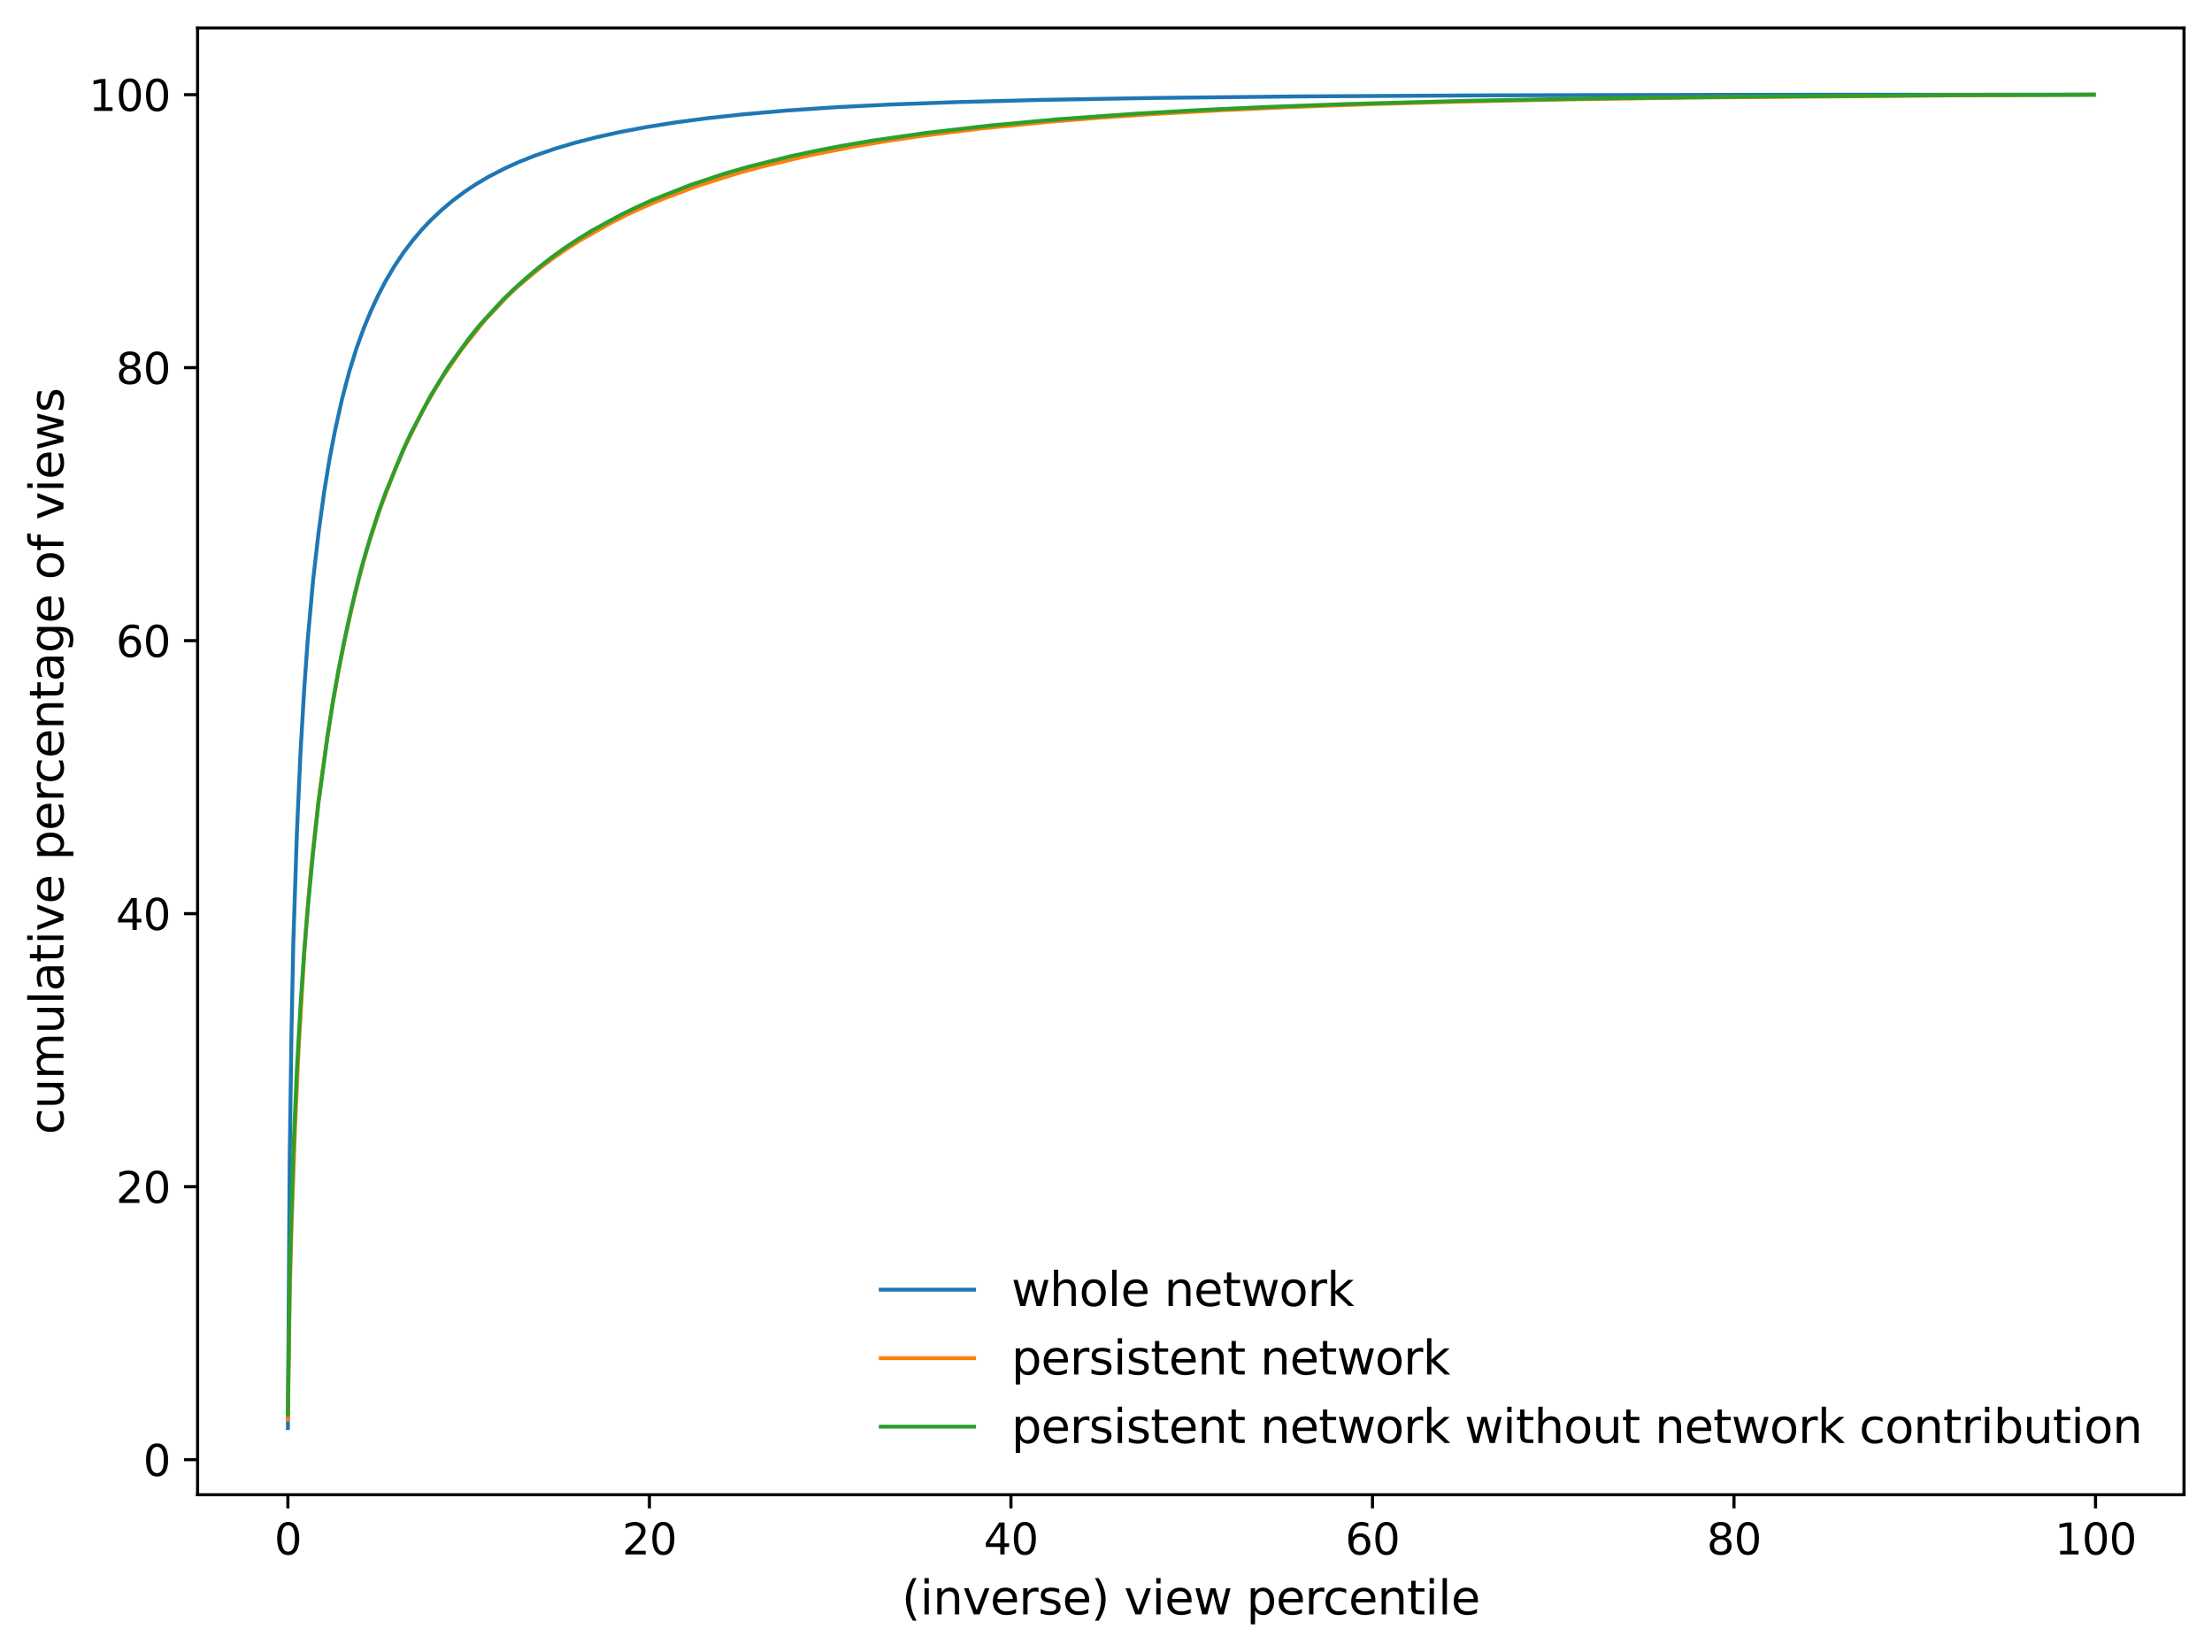 <?xml version="1.0" encoding="utf-8" standalone="no"?>
<!DOCTYPE svg PUBLIC "-//W3C//DTD SVG 1.1//EN"
  "http://www.w3.org/Graphics/SVG/1.1/DTD/svg11.dtd">
<svg height="424.8pt" version="1.1" viewBox="0 0 568.8 424.8" width="568.8pt" xmlns="http://www.w3.org/2000/svg" xmlns:xlink="http://www.w3.org/1999/xlink">
 <defs>
  <style type="text/css">*{stroke-linecap:butt;stroke-linejoin:round;}</style>
 </defs>
 <g id="figure_1">
  <g id="patch_1">
   <path d="M 0 424.8 
L 568.8 424.8 
L 568.8 0 
L 0 0 
z
" style="fill:#ffffff;"/>
  </g>
  <g id="axes_1">
   <g id="patch_2">
    <path d="M 50.81 384.34 
L 561.6 384.34 
L 561.6 7.2 
L 50.81 7.2 
z
" style="fill:#ffffff;"/>
   </g>
   <g id="matplotlib.axis_1">
    <g id="xtick_1">
     <g id="line2d_1">
      <defs>
       <path d="M 0 0 
L 0 3.5 
" id="ma254c2b39b" style="stroke:#000000;stroke-width:0.8;"/>
      </defs>
      <g>
       <use style="stroke:#000000;stroke-width:0.8;" x="74.028" xlink:href="#ma254c2b39b" y="384.34"/>
      </g>
     </g>
     <g id="text_1">
      <!-- 0 -->
      <g transform="translate(70.528 399.699)scale(0.11 -0.11)">
       <defs>
        <path d="M 2034 4250 
Q 1547 4250 1301 3770 
Q 1056 3291 1056 2328 
Q 1056 1369 1301 889 
Q 1547 409 2034 409 
Q 2525 409 2770 889 
Q 3016 1369 3016 2328 
Q 3016 3291 2770 3770 
Q 2525 4250 2034 4250 
z
M 2034 4750 
Q 2819 4750 3233 4129 
Q 3647 3509 3647 2328 
Q 3647 1150 3233 529 
Q 2819 -91 2034 -91 
Q 1250 -91 836 529 
Q 422 1150 422 2328 
Q 422 3509 836 4129 
Q 1250 4750 2034 4750 
z
" id="DejaVuSans-30" transform="scale(0.016)"/>
       </defs>
       <use xlink:href="#DejaVuSans-30"/>
      </g>
     </g>
    </g>
    <g id="xtick_2">
     <g id="line2d_2">
      <g>
       <use style="stroke:#000000;stroke-width:0.8;" x="166.992" xlink:href="#ma254c2b39b" y="384.34"/>
      </g>
     </g>
     <g id="text_2">
      <!-- 20 -->
      <g transform="translate(159.993 399.699)scale(0.11 -0.11)">
       <defs>
        <path d="M 1228 531 
L 3431 531 
L 3431 0 
L 469 0 
L 469 531 
Q 828 903 1448 1529 
Q 2069 2156 2228 2338 
Q 2531 2678 2651 2914 
Q 2772 3150 2772 3378 
Q 2772 3750 2511 3984 
Q 2250 4219 1831 4219 
Q 1534 4219 1204 4116 
Q 875 4013 500 3803 
L 500 4441 
Q 881 4594 1212 4672 
Q 1544 4750 1819 4750 
Q 2544 4750 2975 4387 
Q 3406 4025 3406 3419 
Q 3406 3131 3298 2873 
Q 3191 2616 2906 2266 
Q 2828 2175 2409 1742 
Q 1991 1309 1228 531 
z
" id="DejaVuSans-32" transform="scale(0.016)"/>
       </defs>
       <use xlink:href="#DejaVuSans-32"/>
       <use x="63.623" xlink:href="#DejaVuSans-30"/>
      </g>
     </g>
    </g>
    <g id="xtick_3">
     <g id="line2d_3">
      <g>
       <use style="stroke:#000000;stroke-width:0.8;" x="259.955" xlink:href="#ma254c2b39b" y="384.34"/>
      </g>
     </g>
     <g id="text_3">
      <!-- 40 -->
      <g transform="translate(252.957 399.699)scale(0.11 -0.11)">
       <defs>
        <path d="M 2419 4116 
L 825 1625 
L 2419 1625 
L 2419 4116 
z
M 2253 4666 
L 3047 4666 
L 3047 1625 
L 3713 1625 
L 3713 1100 
L 3047 1100 
L 3047 0 
L 2419 0 
L 2419 1100 
L 313 1100 
L 313 1709 
L 2253 4666 
z
" id="DejaVuSans-34" transform="scale(0.016)"/>
       </defs>
       <use xlink:href="#DejaVuSans-34"/>
       <use x="63.623" xlink:href="#DejaVuSans-30"/>
      </g>
     </g>
    </g>
    <g id="xtick_4">
     <g id="line2d_4">
      <g>
       <use style="stroke:#000000;stroke-width:0.8;" x="352.919" xlink:href="#ma254c2b39b" y="384.34"/>
      </g>
     </g>
     <g id="text_4">
      <!-- 60 -->
      <g transform="translate(345.921 399.699)scale(0.11 -0.11)">
       <defs>
        <path d="M 2113 2584 
Q 1688 2584 1439 2293 
Q 1191 2003 1191 1497 
Q 1191 994 1439 701 
Q 1688 409 2113 409 
Q 2538 409 2786 701 
Q 3034 994 3034 1497 
Q 3034 2003 2786 2293 
Q 2538 2584 2113 2584 
z
M 3366 4563 
L 3366 3988 
Q 3128 4100 2886 4159 
Q 2644 4219 2406 4219 
Q 1781 4219 1451 3797 
Q 1122 3375 1075 2522 
Q 1259 2794 1537 2939 
Q 1816 3084 2150 3084 
Q 2853 3084 3261 2657 
Q 3669 2231 3669 1497 
Q 3669 778 3244 343 
Q 2819 -91 2113 -91 
Q 1303 -91 875 529 
Q 447 1150 447 2328 
Q 447 3434 972 4092 
Q 1497 4750 2381 4750 
Q 2619 4750 2861 4703 
Q 3103 4656 3366 4563 
z
" id="DejaVuSans-36" transform="scale(0.016)"/>
       </defs>
       <use xlink:href="#DejaVuSans-36"/>
       <use x="63.623" xlink:href="#DejaVuSans-30"/>
      </g>
     </g>
    </g>
    <g id="xtick_5">
     <g id="line2d_5">
      <g>
       <use style="stroke:#000000;stroke-width:0.8;" x="445.883" xlink:href="#ma254c2b39b" y="384.34"/>
      </g>
     </g>
     <g id="text_5">
      <!-- 80 -->
      <g transform="translate(438.884 399.699)scale(0.11 -0.11)">
       <defs>
        <path d="M 2034 2216 
Q 1584 2216 1326 1975 
Q 1069 1734 1069 1313 
Q 1069 891 1326 650 
Q 1584 409 2034 409 
Q 2484 409 2743 651 
Q 3003 894 3003 1313 
Q 3003 1734 2745 1975 
Q 2488 2216 2034 2216 
z
M 1403 2484 
Q 997 2584 770 2862 
Q 544 3141 544 3541 
Q 544 4100 942 4425 
Q 1341 4750 2034 4750 
Q 2731 4750 3128 4425 
Q 3525 4100 3525 3541 
Q 3525 3141 3298 2862 
Q 3072 2584 2669 2484 
Q 3125 2378 3379 2068 
Q 3634 1759 3634 1313 
Q 3634 634 3220 271 
Q 2806 -91 2034 -91 
Q 1263 -91 848 271 
Q 434 634 434 1313 
Q 434 1759 690 2068 
Q 947 2378 1403 2484 
z
M 1172 3481 
Q 1172 3119 1398 2916 
Q 1625 2713 2034 2713 
Q 2441 2713 2670 2916 
Q 2900 3119 2900 3481 
Q 2900 3844 2670 4047 
Q 2441 4250 2034 4250 
Q 1625 4250 1398 4047 
Q 1172 3844 1172 3481 
z
" id="DejaVuSans-38" transform="scale(0.016)"/>
       </defs>
       <use xlink:href="#DejaVuSans-38"/>
       <use x="63.623" xlink:href="#DejaVuSans-30"/>
      </g>
     </g>
    </g>
    <g id="xtick_6">
     <g id="line2d_6">
      <g>
       <use style="stroke:#000000;stroke-width:0.8;" x="538.847" xlink:href="#ma254c2b39b" y="384.34"/>
      </g>
     </g>
     <g id="text_6">
      <!-- 100 -->
      <g transform="translate(528.349 399.699)scale(0.11 -0.11)">
       <defs>
        <path d="M 794 531 
L 1825 531 
L 1825 4091 
L 703 3866 
L 703 4441 
L 1819 4666 
L 2450 4666 
L 2450 531 
L 3481 531 
L 3481 0 
L 794 0 
L 794 531 
z
" id="DejaVuSans-31" transform="scale(0.016)"/>
       </defs>
       <use xlink:href="#DejaVuSans-31"/>
       <use x="63.623" xlink:href="#DejaVuSans-30"/>
       <use x="127.246" xlink:href="#DejaVuSans-30"/>
      </g>
     </g>
    </g>
    <g id="text_7">
     <!-- (inverse) view percentile -->
     <g transform="translate(231.892 415.104)scale(0.12 -0.12)">
      <defs>
       <path d="M 1984 4856 
Q 1566 4138 1362 3434 
Q 1159 2731 1159 2009 
Q 1159 1288 1364 580 
Q 1569 -128 1984 -844 
L 1484 -844 
Q 1016 -109 783 600 
Q 550 1309 550 2009 
Q 550 2706 781 3412 
Q 1013 4119 1484 4856 
L 1984 4856 
z
" id="DejaVuSans-28" transform="scale(0.016)"/>
       <path d="M 603 3500 
L 1178 3500 
L 1178 0 
L 603 0 
L 603 3500 
z
M 603 4863 
L 1178 4863 
L 1178 4134 
L 603 4134 
L 603 4863 
z
" id="DejaVuSans-69" transform="scale(0.016)"/>
       <path d="M 3513 2113 
L 3513 0 
L 2938 0 
L 2938 2094 
Q 2938 2591 2744 2837 
Q 2550 3084 2163 3084 
Q 1697 3084 1428 2787 
Q 1159 2491 1159 1978 
L 1159 0 
L 581 0 
L 581 3500 
L 1159 3500 
L 1159 2956 
Q 1366 3272 1645 3428 
Q 1925 3584 2291 3584 
Q 2894 3584 3203 3211 
Q 3513 2838 3513 2113 
z
" id="DejaVuSans-6e" transform="scale(0.016)"/>
       <path d="M 191 3500 
L 800 3500 
L 1894 563 
L 2988 3500 
L 3597 3500 
L 2284 0 
L 1503 0 
L 191 3500 
z
" id="DejaVuSans-76" transform="scale(0.016)"/>
       <path d="M 3597 1894 
L 3597 1613 
L 953 1613 
Q 991 1019 1311 708 
Q 1631 397 2203 397 
Q 2534 397 2845 478 
Q 3156 559 3463 722 
L 3463 178 
Q 3153 47 2828 -22 
Q 2503 -91 2169 -91 
Q 1331 -91 842 396 
Q 353 884 353 1716 
Q 353 2575 817 3079 
Q 1281 3584 2069 3584 
Q 2775 3584 3186 3129 
Q 3597 2675 3597 1894 
z
M 3022 2063 
Q 3016 2534 2758 2815 
Q 2500 3097 2075 3097 
Q 1594 3097 1305 2825 
Q 1016 2553 972 2059 
L 3022 2063 
z
" id="DejaVuSans-65" transform="scale(0.016)"/>
       <path d="M 2631 2963 
Q 2534 3019 2420 3045 
Q 2306 3072 2169 3072 
Q 1681 3072 1420 2755 
Q 1159 2438 1159 1844 
L 1159 0 
L 581 0 
L 581 3500 
L 1159 3500 
L 1159 2956 
Q 1341 3275 1631 3429 
Q 1922 3584 2338 3584 
Q 2397 3584 2469 3576 
Q 2541 3569 2628 3553 
L 2631 2963 
z
" id="DejaVuSans-72" transform="scale(0.016)"/>
       <path d="M 2834 3397 
L 2834 2853 
Q 2591 2978 2328 3040 
Q 2066 3103 1784 3103 
Q 1356 3103 1142 2972 
Q 928 2841 928 2578 
Q 928 2378 1081 2264 
Q 1234 2150 1697 2047 
L 1894 2003 
Q 2506 1872 2764 1633 
Q 3022 1394 3022 966 
Q 3022 478 2636 193 
Q 2250 -91 1575 -91 
Q 1294 -91 989 -36 
Q 684 19 347 128 
L 347 722 
Q 666 556 975 473 
Q 1284 391 1588 391 
Q 1994 391 2212 530 
Q 2431 669 2431 922 
Q 2431 1156 2273 1281 
Q 2116 1406 1581 1522 
L 1381 1569 
Q 847 1681 609 1914 
Q 372 2147 372 2553 
Q 372 3047 722 3315 
Q 1072 3584 1716 3584 
Q 2034 3584 2315 3537 
Q 2597 3491 2834 3397 
z
" id="DejaVuSans-73" transform="scale(0.016)"/>
       <path d="M 513 4856 
L 1013 4856 
Q 1481 4119 1714 3412 
Q 1947 2706 1947 2009 
Q 1947 1309 1714 600 
Q 1481 -109 1013 -844 
L 513 -844 
Q 928 -128 1133 580 
Q 1338 1288 1338 2009 
Q 1338 2731 1133 3434 
Q 928 4138 513 4856 
z
" id="DejaVuSans-29" transform="scale(0.016)"/>
       <path id="DejaVuSans-20" transform="scale(0.016)"/>
       <path d="M 269 3500 
L 844 3500 
L 1563 769 
L 2278 3500 
L 2956 3500 
L 3675 769 
L 4391 3500 
L 4966 3500 
L 4050 0 
L 3372 0 
L 2619 2869 
L 1863 0 
L 1184 0 
L 269 3500 
z
" id="DejaVuSans-77" transform="scale(0.016)"/>
       <path d="M 1159 525 
L 1159 -1331 
L 581 -1331 
L 581 3500 
L 1159 3500 
L 1159 2969 
Q 1341 3281 1617 3432 
Q 1894 3584 2278 3584 
Q 2916 3584 3314 3078 
Q 3713 2572 3713 1747 
Q 3713 922 3314 415 
Q 2916 -91 2278 -91 
Q 1894 -91 1617 61 
Q 1341 213 1159 525 
z
M 3116 1747 
Q 3116 2381 2855 2742 
Q 2594 3103 2138 3103 
Q 1681 3103 1420 2742 
Q 1159 2381 1159 1747 
Q 1159 1113 1420 752 
Q 1681 391 2138 391 
Q 2594 391 2855 752 
Q 3116 1113 3116 1747 
z
" id="DejaVuSans-70" transform="scale(0.016)"/>
       <path d="M 3122 3366 
L 3122 2828 
Q 2878 2963 2633 3030 
Q 2388 3097 2138 3097 
Q 1578 3097 1268 2742 
Q 959 2388 959 1747 
Q 959 1106 1268 751 
Q 1578 397 2138 397 
Q 2388 397 2633 464 
Q 2878 531 3122 666 
L 3122 134 
Q 2881 22 2623 -34 
Q 2366 -91 2075 -91 
Q 1284 -91 818 406 
Q 353 903 353 1747 
Q 353 2603 823 3093 
Q 1294 3584 2113 3584 
Q 2378 3584 2631 3529 
Q 2884 3475 3122 3366 
z
" id="DejaVuSans-63" transform="scale(0.016)"/>
       <path d="M 1172 4494 
L 1172 3500 
L 2356 3500 
L 2356 3053 
L 1172 3053 
L 1172 1153 
Q 1172 725 1289 603 
Q 1406 481 1766 481 
L 2356 481 
L 2356 0 
L 1766 0 
Q 1100 0 847 248 
Q 594 497 594 1153 
L 594 3053 
L 172 3053 
L 172 3500 
L 594 3500 
L 594 4494 
L 1172 4494 
z
" id="DejaVuSans-74" transform="scale(0.016)"/>
       <path d="M 603 4863 
L 1178 4863 
L 1178 0 
L 603 0 
L 603 4863 
z
" id="DejaVuSans-6c" transform="scale(0.016)"/>
      </defs>
      <use xlink:href="#DejaVuSans-28"/>
      <use x="39.014" xlink:href="#DejaVuSans-69"/>
      <use x="66.797" xlink:href="#DejaVuSans-6e"/>
      <use x="130.176" xlink:href="#DejaVuSans-76"/>
      <use x="189.355" xlink:href="#DejaVuSans-65"/>
      <use x="250.879" xlink:href="#DejaVuSans-72"/>
      <use x="291.992" xlink:href="#DejaVuSans-73"/>
      <use x="344.092" xlink:href="#DejaVuSans-65"/>
      <use x="405.615" xlink:href="#DejaVuSans-29"/>
      <use x="444.629" xlink:href="#DejaVuSans-20"/>
      <use x="476.416" xlink:href="#DejaVuSans-76"/>
      <use x="535.596" xlink:href="#DejaVuSans-69"/>
      <use x="563.379" xlink:href="#DejaVuSans-65"/>
      <use x="624.902" xlink:href="#DejaVuSans-77"/>
      <use x="706.689" xlink:href="#DejaVuSans-20"/>
      <use x="738.477" xlink:href="#DejaVuSans-70"/>
      <use x="801.953" xlink:href="#DejaVuSans-65"/>
      <use x="863.477" xlink:href="#DejaVuSans-72"/>
      <use x="902.34" xlink:href="#DejaVuSans-63"/>
      <use x="957.32" xlink:href="#DejaVuSans-65"/>
      <use x="1018.844" xlink:href="#DejaVuSans-6e"/>
      <use x="1082.223" xlink:href="#DejaVuSans-74"/>
      <use x="1121.432" xlink:href="#DejaVuSans-69"/>
      <use x="1149.215" xlink:href="#DejaVuSans-6c"/>
      <use x="1176.998" xlink:href="#DejaVuSans-65"/>
     </g>
    </g>
   </g>
   <g id="matplotlib.axis_2">
    <g id="ytick_1">
     <g id="line2d_7">
      <defs>
       <path d="M 0 0 
L -3.5 0 
" id="meecfc00c84" style="stroke:#000000;stroke-width:0.8;"/>
      </defs>
      <g>
       <use style="stroke:#000000;stroke-width:0.8;" x="50.81" xlink:href="#meecfc00c84" y="375.324"/>
      </g>
     </g>
     <g id="text_8">
      <!-- 0 -->
      <g transform="translate(36.811 379.503)scale(0.11 -0.11)">
       <use xlink:href="#DejaVuSans-30"/>
      </g>
     </g>
    </g>
    <g id="ytick_2">
     <g id="line2d_8">
      <g>
       <use style="stroke:#000000;stroke-width:0.8;" x="50.81" xlink:href="#meecfc00c84" y="305.128"/>
      </g>
     </g>
     <g id="text_9">
      <!-- 20 -->
      <g transform="translate(29.812 309.307)scale(0.11 -0.11)">
       <use xlink:href="#DejaVuSans-32"/>
       <use x="63.623" xlink:href="#DejaVuSans-30"/>
      </g>
     </g>
    </g>
    <g id="ytick_3">
     <g id="line2d_9">
      <g>
       <use style="stroke:#000000;stroke-width:0.8;" x="50.81" xlink:href="#meecfc00c84" y="234.932"/>
      </g>
     </g>
     <g id="text_10">
      <!-- 40 -->
      <g transform="translate(29.812 239.111)scale(0.11 -0.11)">
       <use xlink:href="#DejaVuSans-34"/>
       <use x="63.623" xlink:href="#DejaVuSans-30"/>
      </g>
     </g>
    </g>
    <g id="ytick_4">
     <g id="line2d_10">
      <g>
       <use style="stroke:#000000;stroke-width:0.8;" x="50.81" xlink:href="#meecfc00c84" y="164.735"/>
      </g>
     </g>
     <g id="text_11">
      <!-- 60 -->
      <g transform="translate(29.812 168.914)scale(0.11 -0.11)">
       <use xlink:href="#DejaVuSans-36"/>
       <use x="63.623" xlink:href="#DejaVuSans-30"/>
      </g>
     </g>
    </g>
    <g id="ytick_5">
     <g id="line2d_11">
      <g>
       <use style="stroke:#000000;stroke-width:0.8;" x="50.81" xlink:href="#meecfc00c84" y="94.539"/>
      </g>
     </g>
     <g id="text_12">
      <!-- 80 -->
      <g transform="translate(29.812 98.718)scale(0.11 -0.11)">
       <use xlink:href="#DejaVuSans-38"/>
       <use x="63.623" xlink:href="#DejaVuSans-30"/>
      </g>
     </g>
    </g>
    <g id="ytick_6">
     <g id="line2d_12">
      <g>
       <use style="stroke:#000000;stroke-width:0.8;" x="50.81" xlink:href="#meecfc00c84" y="24.343"/>
      </g>
     </g>
     <g id="text_13">
      <!-- 100 -->
      <g transform="translate(22.814 28.522)scale(0.11 -0.11)">
       <use xlink:href="#DejaVuSans-31"/>
       <use x="63.623" xlink:href="#DejaVuSans-30"/>
       <use x="127.246" xlink:href="#DejaVuSans-30"/>
      </g>
     </g>
    </g>
    <g id="text_14">
     <!-- cumulative percentage of views -->
     <g transform="translate(16.318 291.727)rotate(-90)scale(0.12 -0.12)">
      <defs>
       <path d="M 544 1381 
L 544 3500 
L 1119 3500 
L 1119 1403 
Q 1119 906 1312 657 
Q 1506 409 1894 409 
Q 2359 409 2629 706 
Q 2900 1003 2900 1516 
L 2900 3500 
L 3475 3500 
L 3475 0 
L 2900 0 
L 2900 538 
Q 2691 219 2414 64 
Q 2138 -91 1772 -91 
Q 1169 -91 856 284 
Q 544 659 544 1381 
z
M 1991 3584 
L 1991 3584 
z
" id="DejaVuSans-75" transform="scale(0.016)"/>
       <path d="M 3328 2828 
Q 3544 3216 3844 3400 
Q 4144 3584 4550 3584 
Q 5097 3584 5394 3201 
Q 5691 2819 5691 2113 
L 5691 0 
L 5113 0 
L 5113 2094 
Q 5113 2597 4934 2840 
Q 4756 3084 4391 3084 
Q 3944 3084 3684 2787 
Q 3425 2491 3425 1978 
L 3425 0 
L 2847 0 
L 2847 2094 
Q 2847 2600 2669 2842 
Q 2491 3084 2119 3084 
Q 1678 3084 1418 2786 
Q 1159 2488 1159 1978 
L 1159 0 
L 581 0 
L 581 3500 
L 1159 3500 
L 1159 2956 
Q 1356 3278 1631 3431 
Q 1906 3584 2284 3584 
Q 2666 3584 2933 3390 
Q 3200 3197 3328 2828 
z
" id="DejaVuSans-6d" transform="scale(0.016)"/>
       <path d="M 2194 1759 
Q 1497 1759 1228 1600 
Q 959 1441 959 1056 
Q 959 750 1161 570 
Q 1363 391 1709 391 
Q 2188 391 2477 730 
Q 2766 1069 2766 1631 
L 2766 1759 
L 2194 1759 
z
M 3341 1997 
L 3341 0 
L 2766 0 
L 2766 531 
Q 2569 213 2275 61 
Q 1981 -91 1556 -91 
Q 1019 -91 701 211 
Q 384 513 384 1019 
Q 384 1609 779 1909 
Q 1175 2209 1959 2209 
L 2766 2209 
L 2766 2266 
Q 2766 2663 2505 2880 
Q 2244 3097 1772 3097 
Q 1472 3097 1187 3025 
Q 903 2953 641 2809 
L 641 3341 
Q 956 3463 1253 3523 
Q 1550 3584 1831 3584 
Q 2591 3584 2966 3190 
Q 3341 2797 3341 1997 
z
" id="DejaVuSans-61" transform="scale(0.016)"/>
       <path d="M 2906 1791 
Q 2906 2416 2648 2759 
Q 2391 3103 1925 3103 
Q 1463 3103 1205 2759 
Q 947 2416 947 1791 
Q 947 1169 1205 825 
Q 1463 481 1925 481 
Q 2391 481 2648 825 
Q 2906 1169 2906 1791 
z
M 3481 434 
Q 3481 -459 3084 -895 
Q 2688 -1331 1869 -1331 
Q 1566 -1331 1297 -1286 
Q 1028 -1241 775 -1147 
L 775 -588 
Q 1028 -725 1275 -790 
Q 1522 -856 1778 -856 
Q 2344 -856 2625 -561 
Q 2906 -266 2906 331 
L 2906 616 
Q 2728 306 2450 153 
Q 2172 0 1784 0 
Q 1141 0 747 490 
Q 353 981 353 1791 
Q 353 2603 747 3093 
Q 1141 3584 1784 3584 
Q 2172 3584 2450 3431 
Q 2728 3278 2906 2969 
L 2906 3500 
L 3481 3500 
L 3481 434 
z
" id="DejaVuSans-67" transform="scale(0.016)"/>
       <path d="M 1959 3097 
Q 1497 3097 1228 2736 
Q 959 2375 959 1747 
Q 959 1119 1226 758 
Q 1494 397 1959 397 
Q 2419 397 2687 759 
Q 2956 1122 2956 1747 
Q 2956 2369 2687 2733 
Q 2419 3097 1959 3097 
z
M 1959 3584 
Q 2709 3584 3137 3096 
Q 3566 2609 3566 1747 
Q 3566 888 3137 398 
Q 2709 -91 1959 -91 
Q 1206 -91 779 398 
Q 353 888 353 1747 
Q 353 2609 779 3096 
Q 1206 3584 1959 3584 
z
" id="DejaVuSans-6f" transform="scale(0.016)"/>
       <path d="M 2375 4863 
L 2375 4384 
L 1825 4384 
Q 1516 4384 1395 4259 
Q 1275 4134 1275 3809 
L 1275 3500 
L 2222 3500 
L 2222 3053 
L 1275 3053 
L 1275 0 
L 697 0 
L 697 3053 
L 147 3053 
L 147 3500 
L 697 3500 
L 697 3744 
Q 697 4328 969 4595 
Q 1241 4863 1831 4863 
L 2375 4863 
z
" id="DejaVuSans-66" transform="scale(0.016)"/>
      </defs>
      <use xlink:href="#DejaVuSans-63"/>
      <use x="54.98" xlink:href="#DejaVuSans-75"/>
      <use x="118.359" xlink:href="#DejaVuSans-6d"/>
      <use x="215.771" xlink:href="#DejaVuSans-75"/>
      <use x="279.15" xlink:href="#DejaVuSans-6c"/>
      <use x="306.934" xlink:href="#DejaVuSans-61"/>
      <use x="368.213" xlink:href="#DejaVuSans-74"/>
      <use x="407.422" xlink:href="#DejaVuSans-69"/>
      <use x="435.205" xlink:href="#DejaVuSans-76"/>
      <use x="494.385" xlink:href="#DejaVuSans-65"/>
      <use x="555.908" xlink:href="#DejaVuSans-20"/>
      <use x="587.695" xlink:href="#DejaVuSans-70"/>
      <use x="651.172" xlink:href="#DejaVuSans-65"/>
      <use x="712.695" xlink:href="#DejaVuSans-72"/>
      <use x="751.559" xlink:href="#DejaVuSans-63"/>
      <use x="806.539" xlink:href="#DejaVuSans-65"/>
      <use x="868.062" xlink:href="#DejaVuSans-6e"/>
      <use x="931.441" xlink:href="#DejaVuSans-74"/>
      <use x="970.65" xlink:href="#DejaVuSans-61"/>
      <use x="1031.93" xlink:href="#DejaVuSans-67"/>
      <use x="1095.406" xlink:href="#DejaVuSans-65"/>
      <use x="1156.93" xlink:href="#DejaVuSans-20"/>
      <use x="1188.717" xlink:href="#DejaVuSans-6f"/>
      <use x="1249.898" xlink:href="#DejaVuSans-66"/>
      <use x="1285.104" xlink:href="#DejaVuSans-20"/>
      <use x="1316.891" xlink:href="#DejaVuSans-76"/>
      <use x="1376.07" xlink:href="#DejaVuSans-69"/>
      <use x="1403.854" xlink:href="#DejaVuSans-65"/>
      <use x="1465.377" xlink:href="#DejaVuSans-77"/>
      <use x="1547.164" xlink:href="#DejaVuSans-73"/>
     </g>
    </g>
   </g>
   <g id="line2d_13">
    <path clip-path="url(#p9ec554883b)" d="M 74.028 367.198 
L 74.493 297.979 
L 74.957 265.092 
L 75.422 242.514 
L 76.352 213.934 
L 77.281 193.323 
L 78.211 177.418 
L 79.141 164.341 
L 80.535 148.957 
L 81.93 136.826 
L 83.324 126.7 
L 84.719 118.153 
L 86.113 110.893 
L 87.972 102.53 
L 89.832 95.483 
L 91.691 89.496 
L 93.55 84.366 
L 95.409 79.884 
L 97.269 75.891 
L 99.128 72.323 
L 101.452 68.38 
L 103.776 64.91 
L 106.1 61.856 
L 108.424 59.098 
L 110.748 56.639 
L 113.537 54.014 
L 116.326 51.659 
L 119.58 49.228 
L 122.369 47.378 
L 125.623 45.46 
L 129.806 43.295 
L 133.525 41.613 
L 137.708 39.952 
L 142.821 38.199 
L 147.934 36.688 
L 153.512 35.261 
L 159.554 33.928 
L 166.062 32.698 
L 173.499 31.509 
L 181.866 30.397 
L 191.162 29.386 
L 202.318 28.419 
L 215.333 27.547 
L 228.813 26.879 
L 246.011 26.254 
L 267.857 25.687 
L 296.211 25.194 
L 334.327 24.787 
L 381.738 24.522 
L 450.531 24.371 
L 538.382 24.343 
L 538.382 24.343 
" style="fill:none;stroke:#1f77b4;stroke-linecap:square;"/>
   </g>
   <g id="line2d_14">
    <path clip-path="url(#p9ec554883b)" d="M 74.028 365.048 
L 74.493 333.859 
L 74.957 315.24 
L 75.887 289.576 
L 76.817 269.072 
L 78.211 245.533 
L 79.141 232.97 
L 80.07 222.475 
L 81.93 205.652 
L 84.254 188.904 
L 85.648 180.285 
L 87.043 172.526 
L 88.902 163.275 
L 90.761 154.988 
L 92.621 147.527 
L 94.48 140.814 
L 97.734 130.734 
L 101.917 119.879 
L 104.241 114.565 
L 108.889 105.208 
L 113.537 97.289 
L 118.65 89.908 
L 124.693 82.325 
L 130.271 76.396 
L 133.06 73.738 
L 138.638 69.074 
L 141.891 66.639 
L 145.145 64.371 
L 148.864 61.967 
L 157.23 57.22 
L 161.414 55.118 
L 165.597 53.193 
L 169.781 51.396 
L 179.077 47.897 
L 189.303 44.646 
L 195.346 42.978 
L 207.896 39.983 
L 220.446 37.524 
L 228.348 36.213 
L 236.715 34.976 
L 252.518 33.007 
L 269.717 31.312 
L 282.732 30.258 
L 296.676 29.315 
L 312.945 28.398 
L 331.538 27.542 
L 351.99 26.795 
L 375.231 26.135 
L 402.19 25.565 
L 433.333 25.11 
L 498.873 24.546 
L 538.382 24.345 
L 538.382 24.345 
" style="fill:none;stroke:#ff7f0e;stroke-linecap:square;"/>
   </g>
   <g id="line2d_15">
    <path clip-path="url(#p9ec554883b)" d="M 74.028 363.739 
L 74.493 327.755 
L 75.422 296.36 
L 76.352 274.716 
L 77.281 258.437 
L 78.211 244.784 
L 79.141 233.554 
L 80.535 218.916 
L 81.93 206.086 
L 84.254 189.088 
L 85.648 180.201 
L 87.043 172.322 
L 88.437 165.251 
L 90.296 156.694 
L 92.156 148.997 
L 93.55 143.841 
L 95.409 137.598 
L 97.269 131.933 
L 99.128 126.714 
L 103.776 115.448 
L 105.635 111.435 
L 110.748 101.716 
L 115.397 94.164 
L 120.51 87.117 
L 123.299 83.63 
L 129.341 77.046 
L 132.13 74.353 
L 135.384 71.424 
L 138.638 68.685 
L 141.891 66.147 
L 145.145 63.803 
L 148.399 61.647 
L 152.117 59.349 
L 159.554 55.285 
L 163.738 53.251 
L 167.921 51.356 
L 177.682 47.512 
L 186.514 44.59 
L 192.092 42.977 
L 202.783 40.295 
L 209.29 38.889 
L 216.262 37.537 
L 224.164 36.178 
L 238.109 34.181 
L 254.378 32.296 
L 272.041 30.663 
L 292.028 29.234 
L 307.832 28.337 
L 325.495 27.518 
L 345.482 26.784 
L 377.09 25.917 
L 411.951 25.281 
L 449.137 24.845 
L 504.915 24.456 
L 538.382 24.343 
L 538.382 24.343 
" style="fill:none;stroke:#2ca02c;stroke-linecap:square;"/>
   </g>
   <g id="patch_3">
    <path d="M 50.81 384.34 
L 50.81 7.2 
" style="fill:none;stroke:#000000;stroke-linecap:square;stroke-linejoin:miter;stroke-width:0.8;"/>
   </g>
   <g id="patch_4">
    <path d="M 561.6 384.34 
L 561.6 7.2 
" style="fill:none;stroke:#000000;stroke-linecap:square;stroke-linejoin:miter;stroke-width:0.8;"/>
   </g>
   <g id="patch_5">
    <path d="M 50.81 384.34 
L 561.6 384.34 
" style="fill:none;stroke:#000000;stroke-linecap:square;stroke-linejoin:miter;stroke-width:0.8;"/>
   </g>
   <g id="patch_6">
    <path d="M 50.81 7.2 
L 561.6 7.2 
" style="fill:none;stroke:#000000;stroke-linecap:square;stroke-linejoin:miter;stroke-width:0.8;"/>
   </g>
   <g id="legend_1">
    <g id="line2d_16">
     <path d="M 226.479 331.617 
L 250.479 331.617 
" style="fill:none;stroke:#1f77b4;stroke-linecap:square;"/>
    </g>
    <g id="line2d_17"/>
    <g id="text_15">
     <!-- whole network -->
     <g transform="translate(260.079 335.817)scale(0.12 -0.12)">
      <defs>
       <path d="M 3513 2113 
L 3513 0 
L 2938 0 
L 2938 2094 
Q 2938 2591 2744 2837 
Q 2550 3084 2163 3084 
Q 1697 3084 1428 2787 
Q 1159 2491 1159 1978 
L 1159 0 
L 581 0 
L 581 4863 
L 1159 4863 
L 1159 2956 
Q 1366 3272 1645 3428 
Q 1925 3584 2291 3584 
Q 2894 3584 3203 3211 
Q 3513 2838 3513 2113 
z
" id="DejaVuSans-68" transform="scale(0.016)"/>
       <path d="M 581 4863 
L 1159 4863 
L 1159 1991 
L 2875 3500 
L 3609 3500 
L 1753 1863 
L 3688 0 
L 2938 0 
L 1159 1709 
L 1159 0 
L 581 0 
L 581 4863 
z
" id="DejaVuSans-6b" transform="scale(0.016)"/>
      </defs>
      <use xlink:href="#DejaVuSans-77"/>
      <use x="81.787" xlink:href="#DejaVuSans-68"/>
      <use x="145.166" xlink:href="#DejaVuSans-6f"/>
      <use x="206.348" xlink:href="#DejaVuSans-6c"/>
      <use x="234.131" xlink:href="#DejaVuSans-65"/>
      <use x="295.654" xlink:href="#DejaVuSans-20"/>
      <use x="327.441" xlink:href="#DejaVuSans-6e"/>
      <use x="390.82" xlink:href="#DejaVuSans-65"/>
      <use x="452.344" xlink:href="#DejaVuSans-74"/>
      <use x="491.553" xlink:href="#DejaVuSans-77"/>
      <use x="573.34" xlink:href="#DejaVuSans-6f"/>
      <use x="634.521" xlink:href="#DejaVuSans-72"/>
      <use x="675.635" xlink:href="#DejaVuSans-6b"/>
     </g>
    </g>
    <g id="line2d_18">
     <path d="M 226.479 349.231 
L 250.479 349.231 
" style="fill:none;stroke:#ff7f0e;stroke-linecap:square;"/>
    </g>
    <g id="line2d_19"/>
    <g id="text_16">
     <!-- persistent network -->
     <g transform="translate(260.079 353.431)scale(0.12 -0.12)">
      <use xlink:href="#DejaVuSans-70"/>
      <use x="63.477" xlink:href="#DejaVuSans-65"/>
      <use x="125" xlink:href="#DejaVuSans-72"/>
      <use x="166.113" xlink:href="#DejaVuSans-73"/>
      <use x="218.213" xlink:href="#DejaVuSans-69"/>
      <use x="245.996" xlink:href="#DejaVuSans-73"/>
      <use x="298.096" xlink:href="#DejaVuSans-74"/>
      <use x="337.305" xlink:href="#DejaVuSans-65"/>
      <use x="398.828" xlink:href="#DejaVuSans-6e"/>
      <use x="462.207" xlink:href="#DejaVuSans-74"/>
      <use x="501.416" xlink:href="#DejaVuSans-20"/>
      <use x="533.203" xlink:href="#DejaVuSans-6e"/>
      <use x="596.582" xlink:href="#DejaVuSans-65"/>
      <use x="658.105" xlink:href="#DejaVuSans-74"/>
      <use x="697.314" xlink:href="#DejaVuSans-77"/>
      <use x="779.102" xlink:href="#DejaVuSans-6f"/>
      <use x="840.283" xlink:href="#DejaVuSans-72"/>
      <use x="881.396" xlink:href="#DejaVuSans-6b"/>
     </g>
    </g>
    <g id="line2d_20">
     <path d="M 226.479 366.845 
L 250.479 366.845 
" style="fill:none;stroke:#2ca02c;stroke-linecap:square;"/>
    </g>
    <g id="line2d_21"/>
    <g id="text_17">
     <!-- persistent network without network contribution -->
     <g transform="translate(260.079 371.045)scale(0.12 -0.12)">
      <defs>
       <path d="M 3116 1747 
Q 3116 2381 2855 2742 
Q 2594 3103 2138 3103 
Q 1681 3103 1420 2742 
Q 1159 2381 1159 1747 
Q 1159 1113 1420 752 
Q 1681 391 2138 391 
Q 2594 391 2855 752 
Q 3116 1113 3116 1747 
z
M 1159 2969 
Q 1341 3281 1617 3432 
Q 1894 3584 2278 3584 
Q 2916 3584 3314 3078 
Q 3713 2572 3713 1747 
Q 3713 922 3314 415 
Q 2916 -91 2278 -91 
Q 1894 -91 1617 61 
Q 1341 213 1159 525 
L 1159 0 
L 581 0 
L 581 4863 
L 1159 4863 
L 1159 2969 
z
" id="DejaVuSans-62" transform="scale(0.016)"/>
      </defs>
      <use xlink:href="#DejaVuSans-70"/>
      <use x="63.477" xlink:href="#DejaVuSans-65"/>
      <use x="125" xlink:href="#DejaVuSans-72"/>
      <use x="166.113" xlink:href="#DejaVuSans-73"/>
      <use x="218.213" xlink:href="#DejaVuSans-69"/>
      <use x="245.996" xlink:href="#DejaVuSans-73"/>
      <use x="298.096" xlink:href="#DejaVuSans-74"/>
      <use x="337.305" xlink:href="#DejaVuSans-65"/>
      <use x="398.828" xlink:href="#DejaVuSans-6e"/>
      <use x="462.207" xlink:href="#DejaVuSans-74"/>
      <use x="501.416" xlink:href="#DejaVuSans-20"/>
      <use x="533.203" xlink:href="#DejaVuSans-6e"/>
      <use x="596.582" xlink:href="#DejaVuSans-65"/>
      <use x="658.105" xlink:href="#DejaVuSans-74"/>
      <use x="697.314" xlink:href="#DejaVuSans-77"/>
      <use x="779.102" xlink:href="#DejaVuSans-6f"/>
      <use x="840.283" xlink:href="#DejaVuSans-72"/>
      <use x="881.396" xlink:href="#DejaVuSans-6b"/>
      <use x="939.307" xlink:href="#DejaVuSans-20"/>
      <use x="971.094" xlink:href="#DejaVuSans-77"/>
      <use x="1052.881" xlink:href="#DejaVuSans-69"/>
      <use x="1080.664" xlink:href="#DejaVuSans-74"/>
      <use x="1119.873" xlink:href="#DejaVuSans-68"/>
      <use x="1183.252" xlink:href="#DejaVuSans-6f"/>
      <use x="1244.434" xlink:href="#DejaVuSans-75"/>
      <use x="1307.812" xlink:href="#DejaVuSans-74"/>
      <use x="1347.021" xlink:href="#DejaVuSans-20"/>
      <use x="1378.809" xlink:href="#DejaVuSans-6e"/>
      <use x="1442.188" xlink:href="#DejaVuSans-65"/>
      <use x="1503.711" xlink:href="#DejaVuSans-74"/>
      <use x="1542.92" xlink:href="#DejaVuSans-77"/>
      <use x="1624.707" xlink:href="#DejaVuSans-6f"/>
      <use x="1685.889" xlink:href="#DejaVuSans-72"/>
      <use x="1727.002" xlink:href="#DejaVuSans-6b"/>
      <use x="1784.912" xlink:href="#DejaVuSans-20"/>
      <use x="1816.699" xlink:href="#DejaVuSans-63"/>
      <use x="1871.68" xlink:href="#DejaVuSans-6f"/>
      <use x="1932.861" xlink:href="#DejaVuSans-6e"/>
      <use x="1996.24" xlink:href="#DejaVuSans-74"/>
      <use x="2035.449" xlink:href="#DejaVuSans-72"/>
      <use x="2076.562" xlink:href="#DejaVuSans-69"/>
      <use x="2104.346" xlink:href="#DejaVuSans-62"/>
      <use x="2167.822" xlink:href="#DejaVuSans-75"/>
      <use x="2231.201" xlink:href="#DejaVuSans-74"/>
      <use x="2270.41" xlink:href="#DejaVuSans-69"/>
      <use x="2298.193" xlink:href="#DejaVuSans-6f"/>
      <use x="2359.375" xlink:href="#DejaVuSans-6e"/>
     </g>
    </g>
   </g>
  </g>
 </g>
 <defs>
  <clipPath id="p9ec554883b">
   <rect height="377.14" width="510.79" x="50.81" y="7.2"/>
  </clipPath>
 </defs>
</svg>

